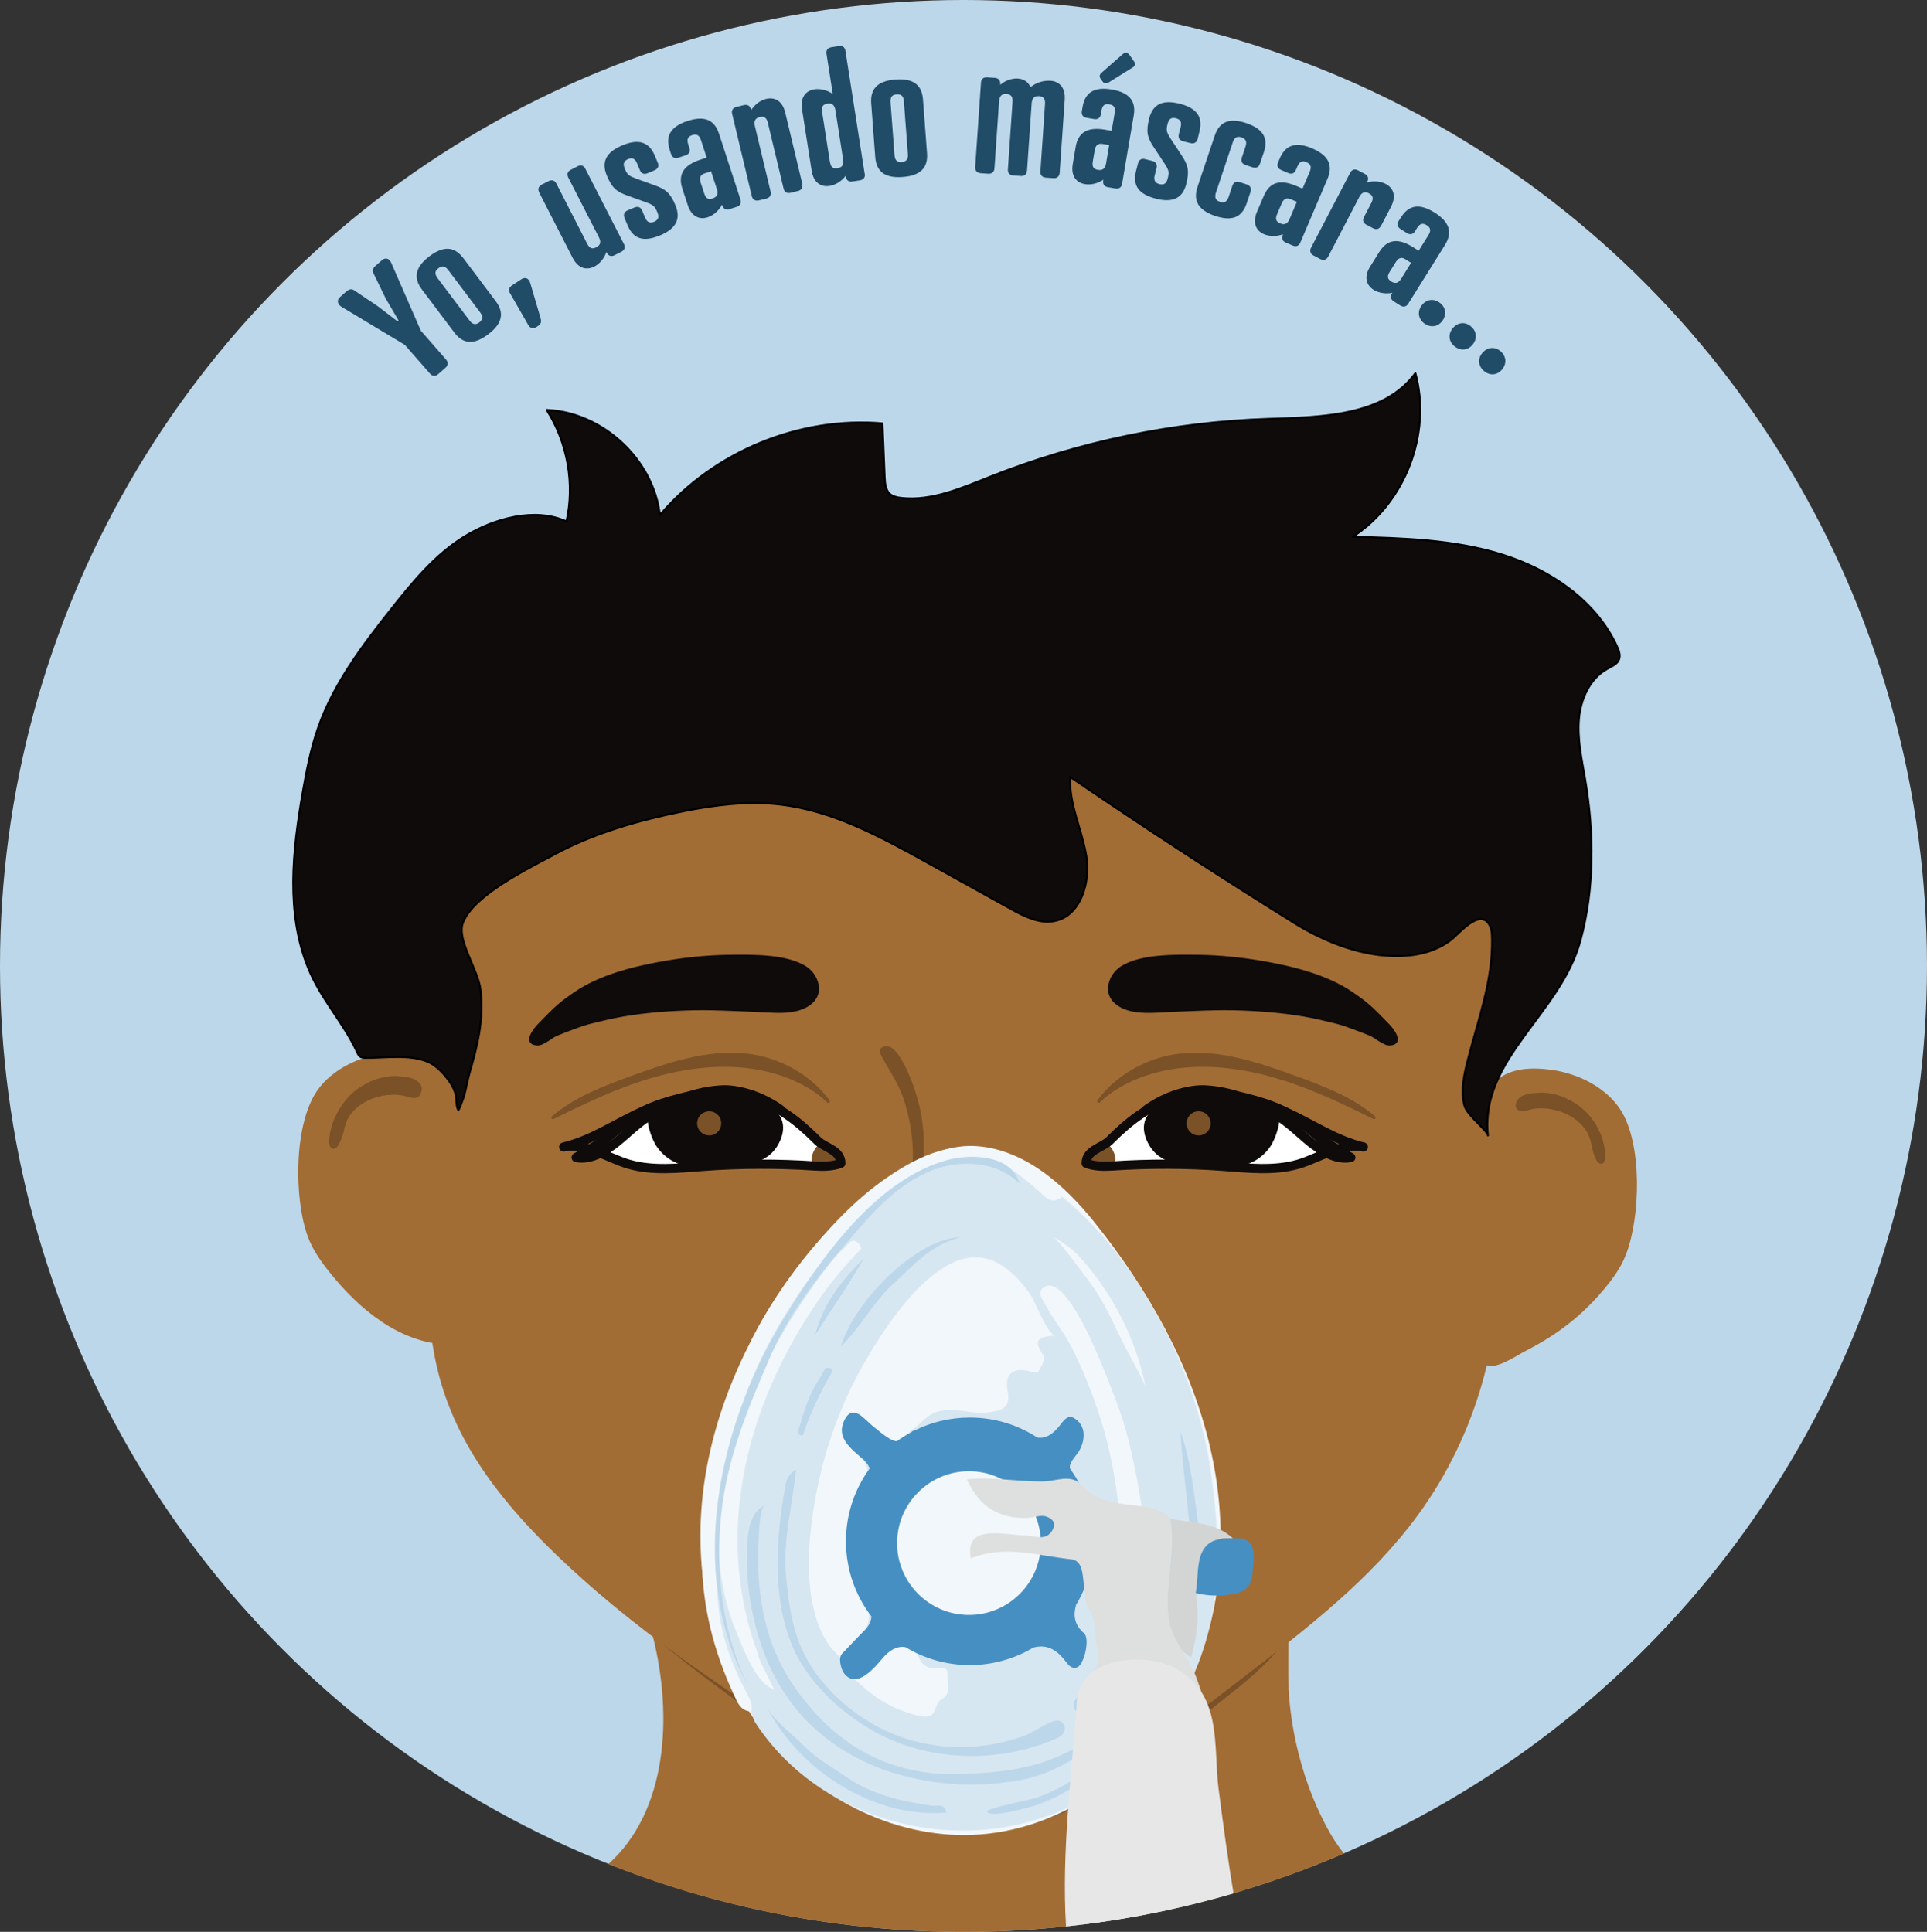 <?xml version="1.0" encoding="UTF-8"?>
<svg id="b" data-name="Layer 2" xmlns="http://www.w3.org/2000/svg" viewBox="0 0 300 300.82">
  <rect x="0" y="0" width="300" height="300.82" fill="#333333" stroke="none"/>
  <g id="c" data-name="Layer 1">
    <ellipse cx="150" cy="150.41" rx="150" ry="150.41" fill="#bdd7ea"/>
    <path d="m203.04,276.13c-1.34-4.21-2.16-8.59-2.43-13-.05-.89-.01-11.79.01-11.79-22.8,1.94-46.93,8.25-69.69,5.86-4.56-.48-9.08-1.32-13.6-2.16-5.83-1.09-11.57-2.61-17.39-3.69.86.93,1.39,2.23,1.7,3.46,3.14,12.51,2.21,27.27-6.94,35.46,17.11,6.81,35.77,10.55,55.29,10.55,21.04,0,41.07-4.35,59.25-12.2-1-1.22-1.86-2.58-2.6-3.95-1.47-2.73-2.67-5.6-3.61-8.54Z" fill="#a26d35"/>
    <path d="m100.25,253.53c9.57,8.44,20.36,15.18,30.28,23.26,5.48,4.46,14.68,7.8,21.57,8.11,6.37.29,12.68-1.86,18.3-5.06,5.61-3.2,10.63-7.43,15.61-11.63,4.86-4.1,10.76-7.93,14.42-13.19" fill="#7b5227"/>
    <path d="m69.46,217.78c3.96,11.13,12.32,20.12,21.12,28.01,13.42,12.05,28.55,21.2,43.41,31.11,5.68,3.79,15.74,6.45,22.64,6.05,8.95-.51,16.65-6.2,23.77-11.66,4.45-3.42,8.91-6.84,13.36-10.26,9.78-7.51,19.71-15.16,26.99-25.12,9.41-12.86,13.85-29.27,12.21-45.12-.99-9.51-4.06-19.04-2.37-28.44.82-4.53,2.73-8.94,2.4-13.53-.68-9.41-10.12-15.43-18.76-19.23-11.95-5.25-24.46-9.25-37.24-11.89-10.35-2.14-20.91-3.4-31.48-3.16-7.28.16-14.52,1.03-21.72,2.05-8.57,1.21-16.64,4.17-25.02,5.41-8.33,1.23-15.52,6.51-21.99,11.55-3.92,3.05-8.07,6.57-8.95,11.46-.58,3.18.35,6.42,1.27,9.51,1.41,4.73,3.33,9.02,2.89,14.08-.39,4.46-2.36,8.9-3.19,13.12-2.32,11.87-3.49,24.43.65,36.05Z" fill="#a26d35"/>
    <path d="m60.09,163.98c-4.13.5-8.31,2.48-10.64,5.74-3.73,5.22-3.72,16.93-1.52,22.86.77,2.09,2.09,3.94,3.49,5.67,4.55,5.66,10.72,10.75,17.97,11.11-2.32-11.18-1.67-22.96,1.87-33.82,2.91-8.91-4.05-12.43-11.17-11.57Z" fill="#a26d35"/>
    <path d="m241.72,166.61c4.11.62,8.23,2.72,10.47,6.05,3.57,5.33,3.23,17.03.86,22.9-.83,2.07-2.2,3.87-3.65,5.57-3.39,3.97-7.17,6.8-11.78,9.17-1.53.79-3.57,2.24-5.28,2.4-.54.05-5.04-.86-4.83-1.02,4.41-3.42,4.79-9.83,4.75-15.41-.07-10.05-8.82-32.41,9.46-29.65Z" fill="#a26d35"/>
    <path d="m73.01,167.39c1.25-4.3,2.36-8.58,1.82-13.16-.39-3.32-3.8-7.89-2.75-10.57,1.7-4.34,10.21-8.43,14.13-10.56,6.23-3.38,13.26-5.37,20.17-6.77,4.95-1,10.04-1.63,15.06-1.05,8.22.95,15.71,5.05,22.95,9.06,4.3,2.39,8.61,4.77,12.91,7.16,2.13,1.18,4.49,2.4,6.88,1.92,4.1-.82,5.62-6.06,4.93-10.19s-2.73-8.06-2.49-12.24c11.5,7.86,23.18,15.47,35.01,22.82,4.76,2.95,10.59,5.2,16.27,5.07,2.84-.07,5.68-.75,7.98-2.51,1.3-1,4.53-5.02,6-2.34.36.66.4,1.43.41,2.18.11,6.64-2.21,12.65-3.82,19-.56,2.19-1.07,4.65-.5,6.89.41,1.6,3.59,3.91,3.67,4.71-1.26-11.93,11.28-18.87,14.4-30.33,2.22-8.16,2.14-16.83.73-25.17-.52-3.08-1.22-6.19-.96-9.31.26-3.12,1.68-6.34,4.42-7.85.69-.38,1.52-.71,1.82-1.45.26-.65,0-1.39-.3-2.04-3.27-7.13-10.36-11.94-17.85-14.3-7.49-2.35-15.46-2.57-23.31-2.77,8.17-5.28,12.31-16.09,9.76-25.48-4.88,6.71-14.6,6.84-22.89,7.12-14.83.49-29.58,3.56-43.37,9.03-4.44,1.76-9.05,3.81-13.8,3.27-.63-.07-1.29-.21-1.76-.63-.67-.61-.76-1.63-.8-2.54-.12-2.81-.24-5.62-.35-8.43-12.93-1.1-26.25,4.39-34.65,14.27-1.01-8.67-8.91-16-17.62-16.37,3.25,5.08,4.39,11.48,3.08,17.37-4.87-2.25-11.29-.48-15.86,2.33-4.57,2.81-8.05,7.04-11.38,11.25-4.51,5.69-8.96,11.59-11.39,18.43-1.16,3.29-1.83,6.72-2.43,10.16-1.59,9.13-2.64,18.82.86,27.4,1.98,4.86,5.53,8.52,7.66,13.19.1.21.2.43.38.56.24.18.56.19.87.2,3.05.04,6.97-.61,9.79.66,1.23.55,2.29,1.68,3.08,2.74.45.61.85,1.27,1.08,1.99.14.44.17.91.21,1.37.04.47.04.96.3,1.37.31-.43.5-1.2.73-1.72.27-.6.74-3.13.94-3.8Z" fill="#0f0b0b" stroke="#000" stroke-linecap="round" stroke-linejoin="round" stroke-width=".3"/>
    <path d="m62.09,167.7c1.06.08,2.43.18,3.16,1.06.38.47.53,1.29-.16,1.57-.66.26-1.57-.23-2.23-.33-2.13-.34-4.4.12-6.24,1.24-1.06.65-1.93,1.54-2.5,2.65-.64,1.25-.62,2.62-1.32,3.83-.13.22-.29.45-.53.52-.6.19-.69-.72-.67-1.09.19-2.93,1.73-5.75,4.11-7.49,1.77-1.29,4.13-2.14,6.37-1.97Z" fill="#7b5227" stroke="#7b5227" stroke-miterlimit="10" stroke-width=".23"/>
    <path d="m168.8,210.48c.28-1.15.18-2.44-.24-3.5-.27-.68-.75-1.24-1.1-1.87-.42-.73-.38-1.89.53-1.16.82.66,1.27,1.81,1.72,2.74,1.06,2.22,1.07,4.89-.64,6.76-1.27,1.39-3.13,2.06-4.97,2.23-1.95.18-3.87-.35-5.73-.01-1.81.33-3.68.82-5.52,1.16-.75.14-1.52.21-2.28.22-1.48.02-2.98-.21-4.39-.59-.9-.24-1.88-.31-2.81-.47-1.81-.32-3.03-.62-4.87-.67s-3.6-.33-5.02-1.48c-1.35-1.09-2.12-2.84-2.23-4.6-.09-1.3.1-2.78.63-3.96.26-.58.63-1.18,1.22-1.45.91-.4,1.35-.04.63.78-.4.45-.72.96-.92,1.54-.35,1.01-.38,2.11-.35,3.18.02.96.12,2.01.76,2.72.9,1,2.45.88,3.73.55,2.26-.58,4.08-.4,6.23.55,2.01.89,3.61,2.7,5.84,2.88,1.86.15,4.32.34,5.84-1,1.04-.92,1.84-1.55,3.18-1.95,1.53-.45,3.16-.64,4.73-.3,1.7.38,3.53,1.1,4.95-.3.54-.53.9-1.23,1.08-1.99Z" fill="#7b5227" stroke="#7b5227" stroke-linecap="round" stroke-linejoin="round" stroke-width=".36"/>
    <path d="m143.79,180.29c-.2,3.29-.94,6.56-2.13,9.64-.47,1.22-1.72,1.38-1.28-.2.34-1.22.88-2.39,1.13-3.64,1.05-5.15.77-10.28-.93-15.23-.73-2.14-2.07-4.07-3.17-6.08-.32-.58-.77-1.32.02-1.75,2.3-1.22,4.62,5.59,5.05,6.87,1.12,3.33,1.52,6.88,1.3,10.38Z" fill="#7b5227"/>
    <path d="m159.1,204.25c0,.1-.05.21-.13.31-.19.24-.56.32-.88.27-.52-.08-.87-.56-1.26-.85-.43-.31-.89-.59-1.37-.82-.92-.45-1.93-.76-2.97-.91-2.07-.31-4.23-.02-6.13.78-.7.29-1.36.67-1.93,1.15-.51.43-.9.96-1.41,1.37-.28.23-.67.38-1.05.32s-.69-.41-.63-.75c.1-.52,1.16-1.1,1.59-1.4.71-.48,1.46-.92,2.24-1.3,1.53-.74,3.2-1.24,4.93-1.36,1.89-.13,3.76.36,5.48,1.04.58.23,3.56,1.19,3.5,2.16Z" fill="#7b5227" stroke="#7b5227" stroke-linecap="round" stroke-linejoin="round" stroke-width=".37"/>
    <path d="m239.61,170.27c-1.06.05-2.44.11-3.19.97-.4.46-.57,1.28.11,1.57.65.28,1.57-.18,2.24-.27,2.13-.28,4.4.25,6.2,1.42,1.04.68,1.89,1.6,2.42,2.72.6,1.27.54,2.64,1.21,3.87.12.22.27.46.51.54.6.2.71-.7.7-1.07-.1-2.94-1.56-5.8-3.89-7.61-1.73-1.34-4.07-2.26-6.31-2.15Z" fill="#7b5227" stroke="#7b5227" stroke-miterlimit="10" stroke-width=".23"/>
    <g>
      <path d="m135.68,238.03c2.56-.8,4.85-2.21,7.3-3.26,2.45-1.06,5.23-1.77,7.83-1.09.76.2,1.48.51,2.25.66,1.99.38,3.99-.39,5.98-.77,7.48-1.44,15.28,2.57,22.74,1-2.08-.04-3.44,1.96-4.6,3.6-5.81,8.16-16.86,12.26-27.22,11.34-7.7-.68-14.9-3.79-21.84-7.03-1.67-.78-11.32-4.93-5.11-4.2,4.29.5,8.46,1.08,12.67-.24Z" fill="#b15537"/>
      <path d="m171.09,234.84c3.07.52,6.19,0,9.16-.03-2.58,1.8-3.13,4.61-5.24,6.7-2.12,2.1-4.64,3.82-7.37,5.14-5.26,2.55-11.33,3.63-17.21,3.11-7.7-.68-14.9-3.79-21.84-7.03-1.67-.78-11.32-4.93-5.11-4.2,4.29.5,8.46,1.08,12.67-.24,2.56-.8,4.85-2.21,7.3-3.26s5.23-1.77,7.83-1.09c.76.2,1.48.51,2.25.66,1.99.38,3.99-.39,5.98-.77,3.85-.74,7.81.37,11.58,1.01Z" fill="none" stroke="#7b5227" stroke-linecap="round" stroke-miterlimit="10" stroke-width="1.84"/>
      <path d="m179.45,235.63c-2.48,2.3-6.58,3.38-9.59,4.24-4.1,1.17-8.32,1.84-12.53,2.4-5.8.76-11.84,1.56-17.58.06,1.65.03,3.37.19,5.02.1s3.25-.4,4.86-.58c3.38-.39,6.76-.79,10.1-1.42,3.06-.57,6.08-1.3,9.06-2.19,1.33-.39,2.65-.82,3.97-1.25,1.42-.46,2.84-.91,4.25-1.37.67-.22,2.82-1.39,3.43-1.1-.29.4-.62.77-.99,1.11Z" fill="#7b5227"/>
    </g>
    <g>
      <path d="m186.93,148.84c3.02.07,6.03.36,8.99.85,5.13.85,10.67,2.2,14.68,5,.74.52,1.49,1.03,2.17,1.6,1.24,1.04,2.31,2.2,3.42,3.33.63.64,2.33,2.8.28,3.02-.66.07-1.23-.38-1.73-.65-.4-.21-.71-.51-1.12-.71-.39-.19-.83-.37-1.23-.52-1.02-.39-2.04-.79-3.08-1.14-.97-.33-2.02-.55-3.04-.8-.65-.16-1.31-.31-1.97-.44-3.63-.73-7.37-1.05-11.1-1.19-3.65-.14-7.32.09-10.97.23-2.02.08-4.16.34-6.11-.11-2.01-.46-3.45-1.66-3.46-3.3,0-1.43.84-2.86,2.37-3.66,1.51-.79,3.31-1.16,5.09-1.34,2.29-.23,4.52-.21,6.82-.16Z" fill="#0f0b0b" stroke="#0f0b0b" stroke-miterlimit="10" stroke-width=".32"/>
      <g>
        <g>
          <path d="m212.24,178.6c-4.42-1.04-8.17-3.72-12.25-5.52-3.99-1.76-8.33-2.8-12.7-2.85-3.49-.03-6.88,1.34-9.77,3.3-1.69,1.14-3.32,2.6-4.76,4.05-1.18,1.18-3.65,1.47-3.66,3.56,1.25.49,2.71.5,4.04.42,5.79-.39,11.61-.37,17.4.06,3.86.29,7.83.74,11.55-.33,3.23-.93,6.87-3.46,10.14-2.69Z" fill="#fff"/>
          <path d="m186.43,181.45c4.12.27,8.25.79,10.99-2.76,1.02-1.32,2.42-5.2.97-6.56-1-.95-3.75-1.18-5.1-1.42-1.96-.35-3.96-.51-5.96-.42-1.62.07-3.26.34-4.76.9-.68.26-3.47,1.39-3.47,2.23-1.33,1.48-.88,3.49.12,5.05,1.54,2.39,4.41,2.79,7.21,2.97Z" fill="#0f0b0b" stroke="#0f0b0b" stroke-miterlimit="10" stroke-width=".38"/>
          <path d="m213.92,174.02c-4.48-2.21-9.01-4.39-13.86-5.96-4.86-1.56-10.09-2.49-15.28-2.09s-10.32,2.24-13.73,5.52c2.68-3.75,7.51-6.62,12.71-7.19,6.15-.67,12.21,1.4,17.89,3.47,4.47,1.63,8.87,3.32,12.26,6.24Z" fill="#7b5227" stroke="#7b5227" stroke-linecap="round" stroke-linejoin="round" stroke-width=".49"/>
          <circle cx="186.6" cy="174.92" r="1.71" fill="#7b5227" stroke="#7b5227" stroke-linecap="round" stroke-linejoin="round" stroke-width=".34"/>
          <g>
            <path d="m173.66,180.45c-.04-.82-.65-1.9-1.12-2.18-.67-.4-1.06,0-1.63.41-.27.2-2.62,1.97-1.8,2.29.8.31,1.76.5,2.62.46.26-.01,1.55-.07,1.71-.23.17-.18.24-.44.22-.74Z" fill="#7b5227"/>
            <path d="m205.77,176.35c-.25.1-.46.29-.64.63-.23.46-.24.99-.25,1.51-.02,2.19,1.65.85,2.89.43,1.43-.49,2.97-.84,4.47-.49-1.31-.31-2.58-.77-3.82-1.31-.76-.33-1.85-1.09-2.66-.77Z" fill="#7b5227"/>
          </g>
          <path d="m212.24,178.6c-4.42-1.04-8.17-3.72-12.25-5.52-3.99-1.76-8.33-2.8-12.7-2.85-3.49-.03-6.88,1.34-9.77,3.3-1.69,1.14-3.32,2.6-4.76,4.05-1.18,1.18-3.65,1.47-3.66,3.56,1.25.49,2.71.5,4.04.42,5.79-.39,11.61-.37,17.4.06,3.86.29,7.83.74,11.55-.33,3.23-.93,6.87-3.46,10.14-2.69Z" fill="none" stroke="#0f0b0b" stroke-linecap="round" stroke-linejoin="round" stroke-width="1.44"/>
          <path d="m178.43,172.83c1.29-.93,2.72-1.69,4.22-2.24,1.42-.52,3.4-.96,4.92-.88,5.18.26,10.11,2.67,13.96,6.01,1.64,1.42,3.27,2.98,5.25,3.94,1.09.53,2.33.81,3.52.58-1.5-.82-2.95-1.74-4.34-2.73-1.33-.95-2.5-2.09-3.8-3.07-3.13-2.35-7.08-3.22-10.81-4.11" fill="none" stroke="#0f0b0b" stroke-linecap="round" stroke-linejoin="round" stroke-width="1.44"/>
        </g>
        <g>
          <path d="m113.07,148.84c-3.02.07-6.03.36-8.99.85-5.13.85-10.67,2.2-14.68,5-.74.52-1.49,1.03-2.17,1.6-1.24,1.04-2.31,2.2-3.42,3.33-.63.64-2.33,2.8-.28,3.02.66.07,1.23-.38,1.73-.65.4-.21.71-.51,1.12-.71.39-.19.83-.37,1.23-.52,1.02-.39,2.04-.79,3.08-1.14.97-.33,2.02-.55,3.04-.8.65-.16,1.31-.31,1.97-.44,3.63-.73,7.37-1.05,11.1-1.19,3.65-.14,7.32.09,10.97.23,2.02.08,4.16.34,6.11-.11,2.01-.46,3.45-1.66,3.46-3.3,0-1.43-.84-2.86-2.37-3.66-1.51-.79-3.31-1.16-5.09-1.34-2.29-.23-4.52-.21-6.82-.16Z" fill="#0f0b0b" stroke="#0f0b0b" stroke-miterlimit="10" stroke-width=".32"/>
          <g>
            <path d="m87.76,178.6c4.42-1.04,8.17-3.72,12.25-5.52,3.99-1.76,8.33-2.8,12.7-2.85,3.49-.03,6.88,1.34,9.77,3.3,1.69,1.14,3.32,2.6,4.76,4.05,1.18,1.18,3.65,1.47,3.66,3.56-1.25.49-2.71.5-4.04.42-5.79-.39-11.61-.37-17.4.06-3.86.29-7.83.74-11.55-.33-3.23-.93-6.87-3.46-10.14-2.69Z" fill="#fff"/>
            <path d="m113.57,181.45c-4.12.27-8.25.79-10.99-2.76-1.02-1.32-2.42-5.2-.97-6.56,1-.95,3.75-1.18,5.1-1.42,1.96-.35,3.96-.51,5.96-.42,1.62.07,3.26.34,4.76.9.68.26,3.47,1.39,3.47,2.23,1.33,1.48.88,3.49-.12,5.05-1.54,2.39-4.41,2.79-7.21,2.97Z" fill="#0f0b0b" stroke="#0f0b0b" stroke-miterlimit="10" stroke-width=".38"/>
            <path d="m86.08,174.02c4.48-2.21,9.01-4.39,13.86-5.96,4.86-1.56,10.09-2.49,15.28-2.09,5.18.41,10.32,2.24,13.73,5.52-2.68-3.75-7.51-6.62-12.71-7.19-6.15-.67-12.21,1.4-17.89,3.47-4.47,1.63-8.87,3.32-12.26,6.24Z" fill="#7b5227" stroke="#7b5227" stroke-linecap="round" stroke-linejoin="round" stroke-width=".49"/>
            <circle cx="110.41" cy="174.92" r="1.71" fill="#7b5227" stroke="#7b5227" stroke-linecap="round" stroke-linejoin="round" stroke-width=".34"/>
            <g>
              <path d="m126.34,180.45c.04-.82.65-1.9,1.12-2.18.67-.4,1.06,0,1.63.41.27.2,2.62,1.97,1.8,2.29-.8.31-1.76.5-2.62.46-.26-.01-1.55-.07-1.71-.23-.17-.18-.24-.44-.22-.74Z" fill="#7b5227"/>
              <path d="m94.23,176.35c.25.1.46.29.64.63.23.46.24.99.25,1.51.02,2.19-1.65.85-2.89.43-1.43-.49-2.97-.84-4.47-.49,1.31-.31,2.58-.77,3.82-1.31.76-.33,1.85-1.09,2.66-.77Z" fill="#7b5227"/>
            </g>
            <path d="m87.76,178.6c4.42-1.04,8.17-3.72,12.25-5.52,3.99-1.76,8.33-2.8,12.7-2.85,3.49-.03,6.88,1.34,9.77,3.3,1.69,1.14,3.32,2.6,4.76,4.05,1.18,1.18,3.65,1.47,3.66,3.56-1.25.49-2.71.5-4.04.42-5.79-.39-11.61-.37-17.4.06-3.86.29-7.83.74-11.55-.33-3.23-.93-6.87-3.46-10.14-2.69Z" fill="none" stroke="#0f0b0b" stroke-linecap="round" stroke-linejoin="round" stroke-width="1.44"/>
            <path d="m121.57,172.83c-1.29-.93-2.72-1.69-4.22-2.24-1.42-.52-3.4-.96-4.92-.88-5.18.26-10.11,2.67-13.96,6.01-1.64,1.42-3.27,2.98-5.25,3.94-1.09.53-2.33.81-3.52.58,1.5-.82,2.95-1.74,4.34-2.73s2.5-2.09,3.8-3.07c3.13-2.35,7.08-3.22,10.81-4.11" fill="none" stroke="#0f0b0b" stroke-linecap="round" stroke-linejoin="round" stroke-width="1.44"/>
          </g>
        </g>
      </g>
    </g>
    <path d="m61.88,168.12c1.06.08,2.44.18,3.16,1.07.39.47.53,1.3-.16,1.57-.66.26-1.57-.23-2.23-.33-2.13-.34-4.41.12-6.25,1.25-1.06.65-1.94,1.55-2.5,2.66-.64,1.25-.62,2.63-1.32,3.85-.13.22-.29.45-.53.52-.6.19-.69-.72-.67-1.09.19-2.95,1.73-5.78,4.11-7.52,1.77-1.3,4.14-2.15,6.38-1.98Z" fill="#7b5227" stroke="#7b5227" stroke-miterlimit="10" stroke-width=".3"/>
    <g>
      <path d="m121.98,200.34c-7.07,10.4-11.96,22.47-12.81,35.02-.85,12.55,2.55,25.56,10.46,35.34,7.91,9.77,20.51,15.92,33.05,14.94,13.22-1.03,25.18-9.89,31.46-21.56,6.29-11.67,7.26-25.77,4.26-38.68-3-12.91-9.74-24.73-18.03-35.09-4.6-5.75-11.09-11.63-18.94-11.87-7.29-.22-15.66,6.51-20.56,11.24-3.34,3.22-6.28,6.83-8.89,10.66Z" fill="#f2f7fb"/>
      <path d="m188.43,228.63c-1.5-9.84-5.19-19-10.43-27.46-3.45-5.56-7.54-10.66-12.65-14.83-1.02.81-1.91.74-2.88-.21-1.17-1.14-2.46-2.15-3.74-3.16-4.39-3.49-10.58-3.98-17.4.84-8.91,6.29-15.62,14.49-20.91,23.95-7.13,12.77-9.44,26.59-8.71,41,.28,5.4,2.12,10.48,4.7,15.23.48.88.76,1.59.55,2.52.21.59.32,1.25.65,1.76,6.34,9.74,17.23,15.56,28.56,16.61,3.27.3,6.57.21,9.81-.3,11.49-1.8,20.05-8.05,26.4-17.53,7.93-11.84,8.07-25.03,6.04-38.4Zm-62.11-24.53c-6.28,9.56-10.62,20.64-11.38,32.17-.47,7.09.5,14.34,2.95,20.96.14.84,1.15,2.96,1.37,3.29.39.84.8,1.67,1.24,2.49-2.71-.55-4.99-6.8-5.88-8.95-7.93-19.24,2.68-41.86,14.44-57.13.74-.96,1.48-1.83,2.41-2.61.57-.48,1.03-1.6,1.97-.89.42.31.59.66.62,1.03-2.9,2.92-5.48,6.18-7.75,9.64Zm23.79,48.8c-7,0-12.67-5.67-12.67-12.67,0-7,5.67-12.67,12.67-12.67,7,0,12.67,5.67,12.67,12.67,0,7-5.67,12.67-12.67,12.67Z" fill="#d7e7f2"/>
      <g>
        <path d="m165.35,186.34c-1.02.81-1.91.74-2.88-.21-1.17-1.14-2.46-2.15-3.74-3.16-4.39-3.49-10.58-3.98-17.4.84-8.91,6.29-15.62,14.49-20.91,23.95-7.13,12.77-9.44,26.59-8.71,41,.28,5.4,2.12,10.48,4.7,15.23.48.88.76,1.59.55,2.52-1.72-.07-2.2-1.53-2.74-2.69-3.14-6.79-4.93-13.76-4.95-21.42-.02-10.29,1.99-20.05,5.78-29.44,2.78-6.89,6.85-13.13,11.66-18.85,3.4-4.04,7.07-7.8,11.43-10.78,5.16-3.53,10.75-6.1,17.14-3.91,3.91,1.34,7.44,3.56,10.06,6.95Z" fill="#f2f7fb"/>
        <path d="m164.34,207.95c-1.16.11-3.2-5.27-3.81-6.17-1.49-2.22-3.4-4.35-5.9-5.43-8.27-3.55-17,10.47-20.22,16.14-4.6,8.09-7.32,17.1-8.24,26.35-.4,4.05-.38,8.29.65,12.24.5,1.92,1.25,3.76,2.45,5.35.39.51,3.08,3.87,3.79,1.6.66-2.11,3.03-5.73,1.93-7.85-3.26-6.26-3.27-12.53-.15-18.84.73-1.47.11-3.49-.83-4.72,0-.26-.77-1-.89-1.34-.08-.23-.12-.52-.13-.83-.02-.61.06-1.31.04-1.81,0-.98.24-1.87.6-2.73.63.73,1.24,1.47,1.98,2.07,3.42,2.78,4.12,3.27,6.22.74,1.51-.86,2.36-2.47,4.33-2.96,2.68-.66,5.17.51,7.79.15,2.18-.3,3.41-.74,2.91-3.36-.5-2.63.92-3.73,3.48-3.01.54.15,1.18.44,1.45-.16.36-.79,1.12-1.7.52-2.55-1.76-2.49-.14-2.67,2.05-2.88Z" fill="#f2f7fb"/>
        <path d="m173.4,260.74c-1.22-1.55-.75-2.82-.36-3.98,1.84-5.44,2.02-11.22,1.59-16.9-.42-5.71-1.08-11.01-2.6-16.57-1.24-4.52-2.94-8.91-5-13.12-1.17-2.39-2.84-4.43-4.11-6.72-.47-.86-1.53-2.13-.53-2.91,3.89-3.05,10.24,14.78,11,16.65,2.35,5.83,3.49,12,4.46,18.19,1.39,8.88.46,17.73-4.46,25.38Z" fill="#f2f7fb"/>
        <path d="m133.5,261.9c-.63-.57-1.19-1.17-1.57-1.81-.24-.39-.47-.83-.39-1.28.12-.72.94-1.06,1.64-1.28,1.26-.39,2.52-.78,3.78-1.16,2-.62,4.24-.06,5.89,1.23.41,1.33,1.19,2.15,2.69,2.23.7.04,1.97-.48,1.95.75-.02,1.35.66,3.16-.83,3.97-1.2.65-.77,2.14-1.91,2.62-1,.43-3.31-.44-4.28-.78-2.64-.93-4.93-2.62-6.97-4.5Z" fill="#f2f7fb"/>
        <path d="m170.08,200.25c-.37-.54-.76-1.08-1.17-1.6-.79-1-4.04-5.5-5-6.1,1.94,1.18,3.15,1.98,4.64,3.69,1.62,1.85,3.07,3.84,4.35,5.93,2.56,4.19,4.41,8.82,5.4,13.63-1.43-3.07-3.19-5.97-4.61-9.03-1.06-2.29-2.19-4.47-3.6-6.53Z" fill="#f2f7fb"/>
      </g>
      <path d="m140.1,203.98c-.14-.19-.16-.17-.02.01,0,0,.02-.01.02-.01Z" fill="#cce8df"/>
      <path d="m142.3,201.79c-.08-.04-.16-.08-.24-.12.07.05.15.09.22.14,0,0,.02-.02.02-.02Z" fill="#cce8df"/>
      <path d="m141.2,202.89c-.08-.04-.15-.08-.23-.12.07.04.14.09.22.13,0,0,.01-.01.01-.01Z" fill="#cce8df"/>
      <path d="m138.46,205.09c.04-.08.08-.16.12-.23-.04.07-.09.15-.13.22,0,0,.02.02.02.02Z" fill="#cce8df"/>
      <path d="m142.82,230.8c-.09.52.02,1.22-.29,1.55-4.03,4.36-4.06,9.23-1.93,14.4-.61-.02-.96.32-1.31.79-.3.4-.77.68-1.21,1.04-1.51-1.91-2.05-4.22-2.83-6.39-.66-1.84.72-3.24,1.67-4.53,1-1.35,1.62-2.82,2.01-4.35.66-2.62,1.37-3.18,3.89-2.5Z" fill="#9bd2c1"/>
      <path d="m159.78,248.28c.69-1.46,1.48-2.87,2.06-4.38,1.59-4.17-.08-7.76-2.14-11.27,2.72-2.26,3.43.13,4.39,1.9,2.68,4.94.43,9.65-.81,14.36-.18.7-1.55,1.08-2.38,1.61l.03.03c.62-1.26.17-1.98-1.15-2.26Z" fill="#9bd2c1"/>
      <polygon points="160.91 250.52 160.76 250.63 160.94 250.55 160.91 250.52" fill="#9bd2c1"/>
      <path d="m167.52,249.91c1.74-2.9,2.74-6.28,2.74-9.9,0-4.18-1.33-8.04-3.59-11.2-.54-.75.91-2.2,1.24-2.73,1.06-1.71,1.31-4.17-.81-5.32-.94-.51-1.61.59-2.15,1.26-1.06,1.34-2.16,2.02-3.47,1.82-3.02-1.97-6.63-3.11-10.5-3.11-3.11,0-6.04.74-8.64,2.04-.09.02-.18.04-.26.05-.04.05-.09.1-.13.15-.82.44-1.61.93-2.35,1.47-.89-.09-1.92-.91-3.71-2.36-1.32-1.08-3.16-3.64-4.47-.87-1.27,2.68,1.06,4.36,2.93,6.01.51.45.85.92,1.05,1.43-2.32,3.18-3.7,7.1-3.7,11.35,0,4.4,1.48,8.46,3.97,11.71-.04.75-.4,1.46-1.04,2.11-1.2,1.22-2.37,2.47-3.55,3.7-.63.65-.13,2.45.33,3.05,1.93,2.52,4.73-.87,5.95-2.31,1.14-1.35,2.32-1.98,3.61-1.78,2.92,1.78,6.35,2.8,10.01,2.8,3.62,0,7-1,9.9-2.73,2.04-.55,3.59.26,5.04,2.18.44.58.94,1.21,1.79.89,1.09-.42,2-4.47,1.07-5.28-1.54-1.35-1.71-2.78-1.26-4.43Zm-16.67,1.56c-6.18,0-11.19-5.01-11.19-11.19,0-6.18,5.01-11.19,11.19-11.19,6.18,0,11.19,5.01,11.19,11.19,0,6.18-5.01,11.19-11.19,11.19Z" fill="#468fc3"/>
      <g>
        <path d="m130.9,209.67c2.44-7.86,12.52-17.06,18.63-16.99-4.65,1.13-7.35,4.39-10.54,7.32-3.19,2.93-5.02,6.75-8.09,9.68Z" fill="#bdd7ea"/>
        <path d="m129.48,213.74c-1.63,2.85-3.09,5.79-4.19,8.89-.25.72-.25,1.34-1.11.54.86-3.1,1.75-6.19,3.64-8.87.43-.61.49-1.85,1.77-1.07,0,.19,0,.37-.01.56l-.09-.05Z" fill="#bdd7ea"/>
        <path d="m186.57,237.66c.34,3.77.21,7.59-.39,11.33-.46,2.93-1.21,5.81-2.23,8.6-.62,1.7-1.98,6.71-3.93,7.2-.34.09.84-2.58.88-2.65.59-1.2,1.12-2.43,1.6-3.68.92-2.41,1.64-4.9,2.14-7.43,1.9-9.57-.35-18.6-.87-28.12,1.51,4.13,1.96,8.39,2.55,12.7.09.68.17,1.37.23,2.06Z" fill="#bdd7ea"/>
        <path d="m153.67,282.09s0-.03,0-.05c-.05-.47,6.88-1.82,7.7-2.11,2.94-1.03,5.66-2.63,8.14-4.5,3.47-2.63,6.49-5.79,9.49-8.93-2.6,4.52-6.34,8.34-10.74,11.13-2.21,1.4-4.56,2.63-7.03,3.5-.74.26-7.22,2.09-7.54.96Z" fill="#bdd7ea"/>
        <path d="m120.06,210.92c-3.55,8.22-6.87,16-7.8,25.07-.92,8.95.23,18.16,4.1,26.34-9.49-17.49-4.5-40.22,5.37-56.5,3.93-6.49,8.42-13.12,14.07-18.3,3.26-2.98,7.21-5.64,11.49-6.85,3.69-1.05,10.21-.98,11.46,3.67-3.41-3.49-9.11-3.88-13.65-2.1-4.54,1.78-8.14,5.34-11.35,9.02-5.06,5.78-10.62,12.54-13.69,19.65Z" fill="#bdd7ea"/>
        <path d="m125.65,274.04c-2.6-2.43-4.78-5.27-6.34-8.34,1.14,2.25,4.31,4.54,6.08,6.36s3.99,2.97,6.09,4.45c4.14,2.91,8.71,3.97,13.5,4.64.9.13,2.11-.42,2.35,1.1-7.87.65-15.84-2.76-21.68-8.22Z" fill="#bdd7ea"/>
        <path d="m156.94,277.48c-6.16.94-12.7.25-18.22-1.52-6.5-2.08-12.42-6.13-16.26-11.83-1.48-2.19-2.65-4.43-3.58-6.94-2.02-5.48-2.9-11.38-2.52-17.22.14-2.17.71-4.69,2.7-5.56-.99.44-.98,6.82-1,7.87-.07,2.93.19,5.86.76,8.73,1.23,6.16,3.66,10.68,7.74,15.33,5.36,6.12,12.09,9.43,20.22,9.9,4.66,0,9.15-.16,13.67-1.29,4.57-1.14,8.38-3.45,12.47-5.7-4.58,4.35-9.5,7.52-15.99,8.23Z" fill="#bdd7ea"/>
        <path d="m171.62,264.09c-.12.14-.25.27-.37.4-.58.61-2.91,3.21-3.82,1.85-.49-.73-.39-1.3.2-1.93,1.6-1.71,3.12-3.48,4.22-5.58.87.34,1.55,1.59,2.69.54-.21.19-.47,1.46-.69,1.83-.26.44-.58.83-.88,1.23-.43.57-.87,1.12-1.34,1.66Z" fill="#bdd7ea"/>
        <path d="m123.95,228.82c-.59,5.56-2.09,11.06-1.56,16.71.58,6.12,1.42,11.11,5.38,16.01,3.4,4.2,7.98,7.45,13.12,9.13,4.05,1.33,8.4,1.67,12.62,1.09,2.18-.3,4.32-.85,6.37-1.64,1.08-.41,4.04-2.6,5.12-2.16.6.25.94,1,.72,1.61-.24.67-.95,1.01-1.61,1.29-8.16,3.48-18.08,3.48-26.16-.3-6.14-2.87-12.34-8.39-14.84-14.84-2.94-7.59-2.25-16.48-.86-24.34.21-1.19.69-2,1.7-2.56Z" fill="#bdd7ea"/>
        <path d="m126.93,207.84c1.19-4.78,4.08-8.5,7.53-11.86-2.3,4.09-5.02,7.91-7.53,11.86Z" fill="#bdd7ea"/>
      </g>
    </g>
    <g>
      <path d="m182.16,236.47c.92,5.06-.81,10.03-.31,15.16.3,3.07,1.16,5,3.58,6.43.99-3.27,1.31-6.6.72-10,.67-3.75-.59-8.91,5.81-8.5-2.8-2.63-6.45-2.35-9.8-3.09Z" fill="#d3d5d4"/>
      <path d="m191.96,239.56c-6.4-.41-5.13,4.75-5.81,8.5,1.9.48,3.75.49,5.73.18,2.75-.44,2.99-1.85,3.21-4.28.24-2.57.17-4.75-3.13-4.4Z" fill="#468fc3"/>
    </g>
    <ellipse cx="150" cy="150.41" rx="150" ry="150.41" fill="none"/>
    <path d="m177.6,267.53c.62-2.63,3.58-10.78,4.83-4.56.69,3.46.64,7.51.97,11.23.28,3.17,1.74,5.53,5.29,4.41.51-6.18-.32-11.92-2.56-17.69-1.31-3.38-3.91-5.67-4.25-9.41-.45-4.99.96-10.13.24-15.17-1.71-1.64-3.62-1.69-5.86-1.96-3.22-.39-5.55-.72-7.91-3.18-1.69-1.75-3.91-.53-6-.51-4,.03-7.84-.75-11.82-.34.45.99.96,1.85,1.53,2.6.99,1.29,2.21,2.21,3.66,2.77,1.17.45,2.49.68,4.01.65.03,0,.05,0,.08,0,.88-.04,1.69-.34,2.47-.32.49.01.96.16,1.44.56.57.49.41,1.28.02,1.83-.02.03-.04.06-.06.09-.41.53-.86.74-1.34.81-.7.09-1.46-.14-2.23-.21-.08,0-.17-.02-.25-.02-.81-.02-1.59-.1-2.36-.19-1.12-.11-2.22-.21-3.35-.15-.06,0-.11,0-.17,0-.94.09-1.62.31-2.09.67-.66.53-.9,1.34-.86,2.37.02.26.05.55.1.85,1.33-.53,2.63-.83,3.91-.96,2.02-.21,4-.02,6.02.27,1.81.26,3.65.6,5.58.82.03,0,.07,0,.1.01.59.06.97.32,1.25.7.34.47.49,1.13.59,1.86,0,0,0,.01,0,.02.06.44.12.94.18,1.47.12,1.07.26,2.24.38,3.2,1.54,1.86,1.18,3.77,1.55,6.03.37,2.26.42,3.72-1.4,5.47-1.01.97-1.22,1.99-1.11,3.57.58,8.84-.89,14.04-.17,23.85.25,3.48.55,7.05.94,10.64,4.5-.57,8.93-1.35,13.3-2.31-1.55-5.48-3.61-10.61-4.76-16.26-.89-4.41-.9-9.32.1-13.53Z" fill="#dee0df"/>
    <path d="m189.73,278.76c-.89-6.87.68-14.96-6.78-19.01-4.56-2.47-14.8-1.87-15.29,5.11-.82,11.6-2.41,23.37-1.7,35.12,8.95-.95,17.67-2.69,26.08-5.15-.87-5.23-1.57-10.42-2.3-16.07Z" fill="#e7e7e8"/>
    <g>
      <path d="m54.02,45.31c.28-.24.68-.39,1.09-.12l3.67,2.47,3.1,2.37.16-.14-1.97-3.37-1.94-3.99c-.21-.45-.02-.83.26-1.07l1.07-.94c.6-.52,1.19-.21,1.45.41l4.61,10.57,3.91,4.47c.38.44.37.91-.07,1.29l-1.15,1.01c-.44.38-.9.34-1.28-.1l-3.91-4.47-9.88-5.94c-.56-.36-.79-.99-.2-1.51l1.07-.94Z" fill="#204c68"/>
      <path d="m72.13,40.19l5.05,6.71c1.38,1.84,1.02,3.5-1.18,5.16-2.19,1.66-3.89,1.56-5.27-.28l-5.05-6.71c-1.38-1.84-1.02-3.5,1.17-5.16s3.89-1.55,5.27.28Zm-4,3.13l4.96,6.58c.49.65.97.72,1.52.31.57-.43.63-.91.14-1.57l-4.96-6.58c-.51-.67-.97-.72-1.54-.29-.55.41-.63.88-.12,1.55Z" fill="#204c68"/>
      <path d="m84.16,49.57c.17.55.04.89-.33,1.14l-.33.22c-.46.31-.96.22-1.28-.36l-2.83-4.93c-.28-.51-.1-.92.32-1.2l1.46-.96c.59-.39,1.15-.13,1.36.53l1.64,5.57Z" fill="#204c68"/>
      <path d="m83.94,29.96c-.26-.52-.1-.96.41-1.22l1.04-.53c.52-.27.96-.14,1.23.38l4.78,9.34c.38.75.79.9,1.42.58s.81-.8.42-1.55l-4.77-9.31c-.26-.52-.13-.94.39-1.21l1.06-.55c.52-.26.94-.13,1.21.39l6,11.71c.25.49.13.95-.39,1.21l-1.06.54c-.52.27-.96.11-1.21-.39l-.06-.12c-.34,1.01-1.07,1.86-1.89,2.28-1.15.59-2.49.36-3.38-1.38l-5.2-10.16Z" fill="#204c68"/>
      <path d="m102.74,36.66c-2.56,1.07-4.14.56-5.04-1.58l-.47-1.12c-.22-.54-.06-.98.47-1.2l1.1-.46c.54-.22.96-.03,1.18.51l.44,1.05c.31.76.76.94,1.42.67.63-.27.82-.72.5-1.47-.42-1-.65-1.16-1.83-1.58l-2.79-1.01c-1.71-.6-2.44-1.18-3.25-3.13-.88-2.12-.14-3.64,2.42-4.71,2.53-1.06,4.15-.54,5.04,1.58l.47,1.12c.22.54.03.96-.51,1.19l-1.07.45c-.54.23-.97.07-1.2-.47l-.44-1.05c-.32-.78-.76-.94-1.39-.68-.66.28-.85.7-.53,1.48.42,1,.64,1.13,1.83,1.58l2.79,1.01c1.71.6,2.46,1.17,3.27,3.12.88,2.12.12,3.65-2.42,4.71Z" fill="#204c68"/>
      <path d="m110.01,24.53l-.88-2.71c-.26-.8-.69-1-1.37-.78-.65.21-.88.62-.62,1.43l.19.58c.18.55-.05.96-.6,1.14l-1.1.36c-.55.18-.98-.01-1.16-.56l-.21-.65c-.71-2.19.17-3.65,2.78-4.5,2.61-.86,4.18-.21,4.9,1.98l3.34,10.25c.17.53-.02.95-.57,1.13l-1.13.37c-.55.18-.96-.05-1.13-.57l-.04-.13c-.5.94-1.35,1.67-2.22,1.96-1.23.41-2.51-.04-3.12-1.9l-.84-2.56c-.71-2.19.17-3.65,2.78-4.5l1-.33Zm-.31,2.47c-.65.21-.87.65-.62,1.43l.55,1.68c.26.8.64,1.01,1.31.79.68-.22.92-.67.66-1.47l-.9-2.76-1,.33Z" fill="#204c68"/>
      <path d="m124.88,28.66c.13.54-.1.95-.66,1.08l-1.15.28c-.56.14-.95-.12-1.08-.66l-2.45-10.24c-.19-.8-.58-1.06-1.27-.89-.69.17-.94.61-.74,1.43l2.44,10.18c.13.54-.12.95-.69,1.09l-1.13.27c-.56.14-.98-.12-1.11-.66l-3.06-12.81c-.13-.57.12-.95.69-1.09l1.13-.27c.56-.14.97.09,1.11.66l.03.13c.55-.89,1.45-1.55,2.35-1.76,1.26-.3,2.5.24,2.96,2.14l2.66,11.11Z" fill="#204c68"/>
      <path d="m134.63,27.05c.09.55-.17.94-.75,1.03l-1.18.18c-.57.09-.94-.2-1.03-.75l-.02-.13c-.64.85-1.59,1.43-2.51,1.57-1.28.2-2.47-.44-2.78-2.37l-1.5-9.56c-.3-1.93.64-2.91,1.92-3.11.91-.14,2,.11,2.87.72l-.98-6.24c-.09-.57.17-.94.75-1.03l1.17-.19c.57-.09.94.17,1.03.75l2.99,19.12Zm-5.42-1.85c.13.84.47,1.1,1.17.99.71-.11,1.02-.51.88-1.34l-1.2-7.68c-.13-.84-.55-1.15-1.26-1.03-.71.11-.94.5-.81,1.31l1.21,7.76Z" fill="#204c68"/>
      <path d="m143.69,15.47l.63,8.38c.17,2.29-1.03,3.5-3.77,3.71-2.74.21-4.11-.8-4.29-3.09l-.63-8.38c-.17-2.29,1.04-3.5,3.77-3.71,2.74-.21,4.11.8,4.29,3.09Zm-5.05.46l.62,8.23c.06.82.43,1.13,1.11,1.08.71-.05,1.03-.42.97-1.24l-.62-8.23c-.06-.84-.43-1.13-1.14-1.08-.68.05-1,.39-.94,1.24Z" fill="#204c68"/>
      <path d="m160.44,13.56c.9-.71,2-1.06,3.14-.98,1.26.09,2.31.98,2.18,2.93l-.79,11.4c-.04.55-.4.88-.98.83l-1.16-.08c-.58-.04-.9-.41-.86-.96l.72-10.5c.06-.82-.24-1.18-.92-1.23-.71-.05-1.11.29-1.16,1.14l-.72,10.45c-.04.55-.38.88-.96.84l-1.19-.08c-.58-.04-.87-.4-.83-.96l.72-10.5c.06-.82-.24-1.18-.95-1.23-.71-.05-1.08.3-1.14,1.14l-.72,10.45c-.04.55-.4.87-.98.83l-1.16-.08c-.58-.04-.9-.41-.86-.96l.9-13.14c.04-.58.4-.87.98-.83l1.16.08c.58.04.9.38.86.96v.13c.78-.69,1.84-1.04,2.76-.98.84.06,1.58.48,1.95,1.33Z" fill="#204c68"/>
      <path d="m173.06,20.37l.48-2.81c.14-.83-.14-1.2-.85-1.32-.68-.11-1.07.14-1.21.97l-.1.6c-.1.57-.49.83-1.06.73l-1.14-.19c-.57-.1-.86-.47-.76-1.04l.12-.68c.39-2.27,1.85-3.15,4.55-2.69,2.71.46,3.79,1.77,3.41,4.04l-1.81,10.63c-.09.55-.46.83-1.04.74l-1.17-.2c-.57-.1-.83-.49-.73-1.04l.02-.13c-.88.6-1.96.85-2.88.69-1.28-.22-2.21-1.21-1.88-3.13l.45-2.66c.38-2.27,1.85-3.15,4.55-2.69l1.04.18Zm-1.42,2.04c-.68-.11-1.07.17-1.21.97l-.3,1.75c-.14.83.09,1.2.79,1.32.7.12,1.12-.16,1.27-.99l.49-2.87-1.04-.18Zm.99-9.59c-.41.22-.71.23-.99-.14l-.3-.43c-.24-.33-.18-.65.19-.96l3.33-2.92c.32-.29.68-.21.96.16l.69.98c.29.37.25.74-.14.97l-3.74,2.34Z" fill="#204c68"/>
      <path d="m179.95,30.93c-2.69-.68-3.65-2.04-3.09-4.3l.3-1.18c.14-.56.53-.82,1.09-.68l1.15.29c.56.14.79.55.65,1.12l-.28,1.1c-.2.8.05,1.21.74,1.39.67.17,1.08-.08,1.28-.88.26-1.05.17-1.32-.52-2.37l-1.64-2.48c-1.01-1.51-1.25-2.41-.73-4.47.56-2.23,2.06-3,4.75-2.32,2.66.67,3.65,2.06,3.09,4.3l-.29,1.18c-.14.56-.55.79-1.12.65l-1.13-.28c-.56-.14-.82-.53-.68-1.1l.28-1.1c.21-.82-.05-1.21-.72-1.38-.69-.17-1.1.05-1.31.87-.26,1.05-.16,1.3.52,2.37l1.64,2.49c1.01,1.51,1.27,2.42.76,4.47-.56,2.23-2.08,2.99-4.75,2.32Z" fill="#204c68"/>
      <path d="m196.15,25.49c-.18.55-.59.75-1.14.57l-1.12-.38c-.55-.19-.75-.59-.56-1.14l.57-1.71c.27-.8.04-1.21-.63-1.44-.65-.22-1.08-.03-1.35.77l-2.62,7.83c-.26.78-.04,1.21.61,1.43.68.23,1.11.01,1.37-.77l.57-1.71c.19-.55.6-.78,1.14-.59l1.13.38c.55.19.74.61.56,1.16l-.6,1.78c-.74,2.21-2.31,2.82-4.91,1.95-2.6-.88-3.47-2.34-2.73-4.55l2.67-7.95c.73-2.18,2.31-2.82,4.91-1.95,2.6.88,3.48,2.34,2.74,4.52l-.6,1.78Z" fill="#204c68"/>
      <path d="m202.78,29.37l1.12-2.63c.33-.78.14-1.21-.52-1.49-.63-.27-1.07-.11-1.4.67l-.24.56c-.23.54-.67.69-1.2.46l-1.07-.46c-.54-.23-.73-.66-.5-1.19l.27-.63c.9-2.12,2.53-2.63,5.05-1.55,2.53,1.08,3.28,2.61,2.38,4.73l-4.23,9.93c-.22.51-.64.7-1.18.47l-1.09-.47c-.54-.23-.69-.67-.47-1.18l.05-.12c-.99.38-2.11.36-2.96,0-1.19-.51-1.86-1.69-1.1-3.49l1.06-2.48c.9-2.12,2.53-2.63,5.05-1.55l.97.42Zm-1.85,1.65c-.63-.27-1.08-.09-1.4.67l-.7,1.63c-.33.78-.19,1.18.47,1.46.65.28,1.13.11,1.46-.67l1.14-2.68-.97-.42Z" fill="#204c68"/>
      <path d="m214.99,35.17c-.26.49-.7.65-1.21.38l-1.05-.55c-.52-.27-.64-.72-.38-1.21l1.14-2.18c.38-.73.26-1.18-.38-1.51-.63-.33-1.11-.16-1.5.59l-4.84,9.28c-.26.49-.72.64-1.23.37l-1.03-.54c-.52-.27-.66-.73-.4-1.23l6.09-11.67c.27-.51.72-.64,1.23-.37l1.03.54c.52.27.67.71.4,1.23l-.06.12c1-.31,2.11-.21,2.93.22,1.15.6,1.73,1.83.82,3.56l-1.55,2.98Z" fill="#204c68"/>
      <path d="m220.87,39.03l1.51-2.42c.45-.72.33-1.17-.28-1.55-.58-.37-1.04-.28-1.49.44l-.32.52c-.31.49-.77.58-1.26.27l-.98-.62c-.49-.31-.62-.76-.31-1.25l.37-.58c1.22-1.95,2.9-2.2,5.23-.74,2.33,1.46,2.83,3.09,1.62,5.04l-5.72,9.15c-.29.47-.74.59-1.24.28l-1.01-.63c-.49-.31-.58-.77-.29-1.24l.07-.11c-1.04.22-2.14.03-2.92-.46-1.1-.69-1.58-1.96-.54-3.62l1.43-2.29c1.22-1.95,2.9-2.2,5.23-.74l.89.56Zm-2.08,1.34c-.58-.37-1.05-.26-1.49.44l-.94,1.5c-.45.72-.37,1.14.23,1.52.6.38,1.1.29,1.55-.43l1.54-2.47-.89-.56Z" fill="#204c68"/>
      <path d="m224.1,47.11c.99.71,1.17,1.86.46,2.84-.68.94-1.82,1.13-2.81.42-.94-.68-1.13-1.83-.45-2.77.71-.99,1.85-1.17,2.79-.49Z" fill="#204c68"/>
      <path d="m228.95,50.79c.95.76,1.08,1.91.32,2.86-.72.91-1.87,1.04-2.82.28-.91-.72-1.04-1.88-.31-2.79.76-.95,1.91-1.08,2.81-.36Z" fill="#204c68"/>
      <path d="m233.62,54.7c.91.8.99,1.96.19,2.88-.77.88-1.92.95-2.83.15-.87-.77-.95-1.93-.18-2.8.8-.91,1.96-.99,2.83-.22Z" fill="#204c68"/>
    </g>
  </g>
</svg>